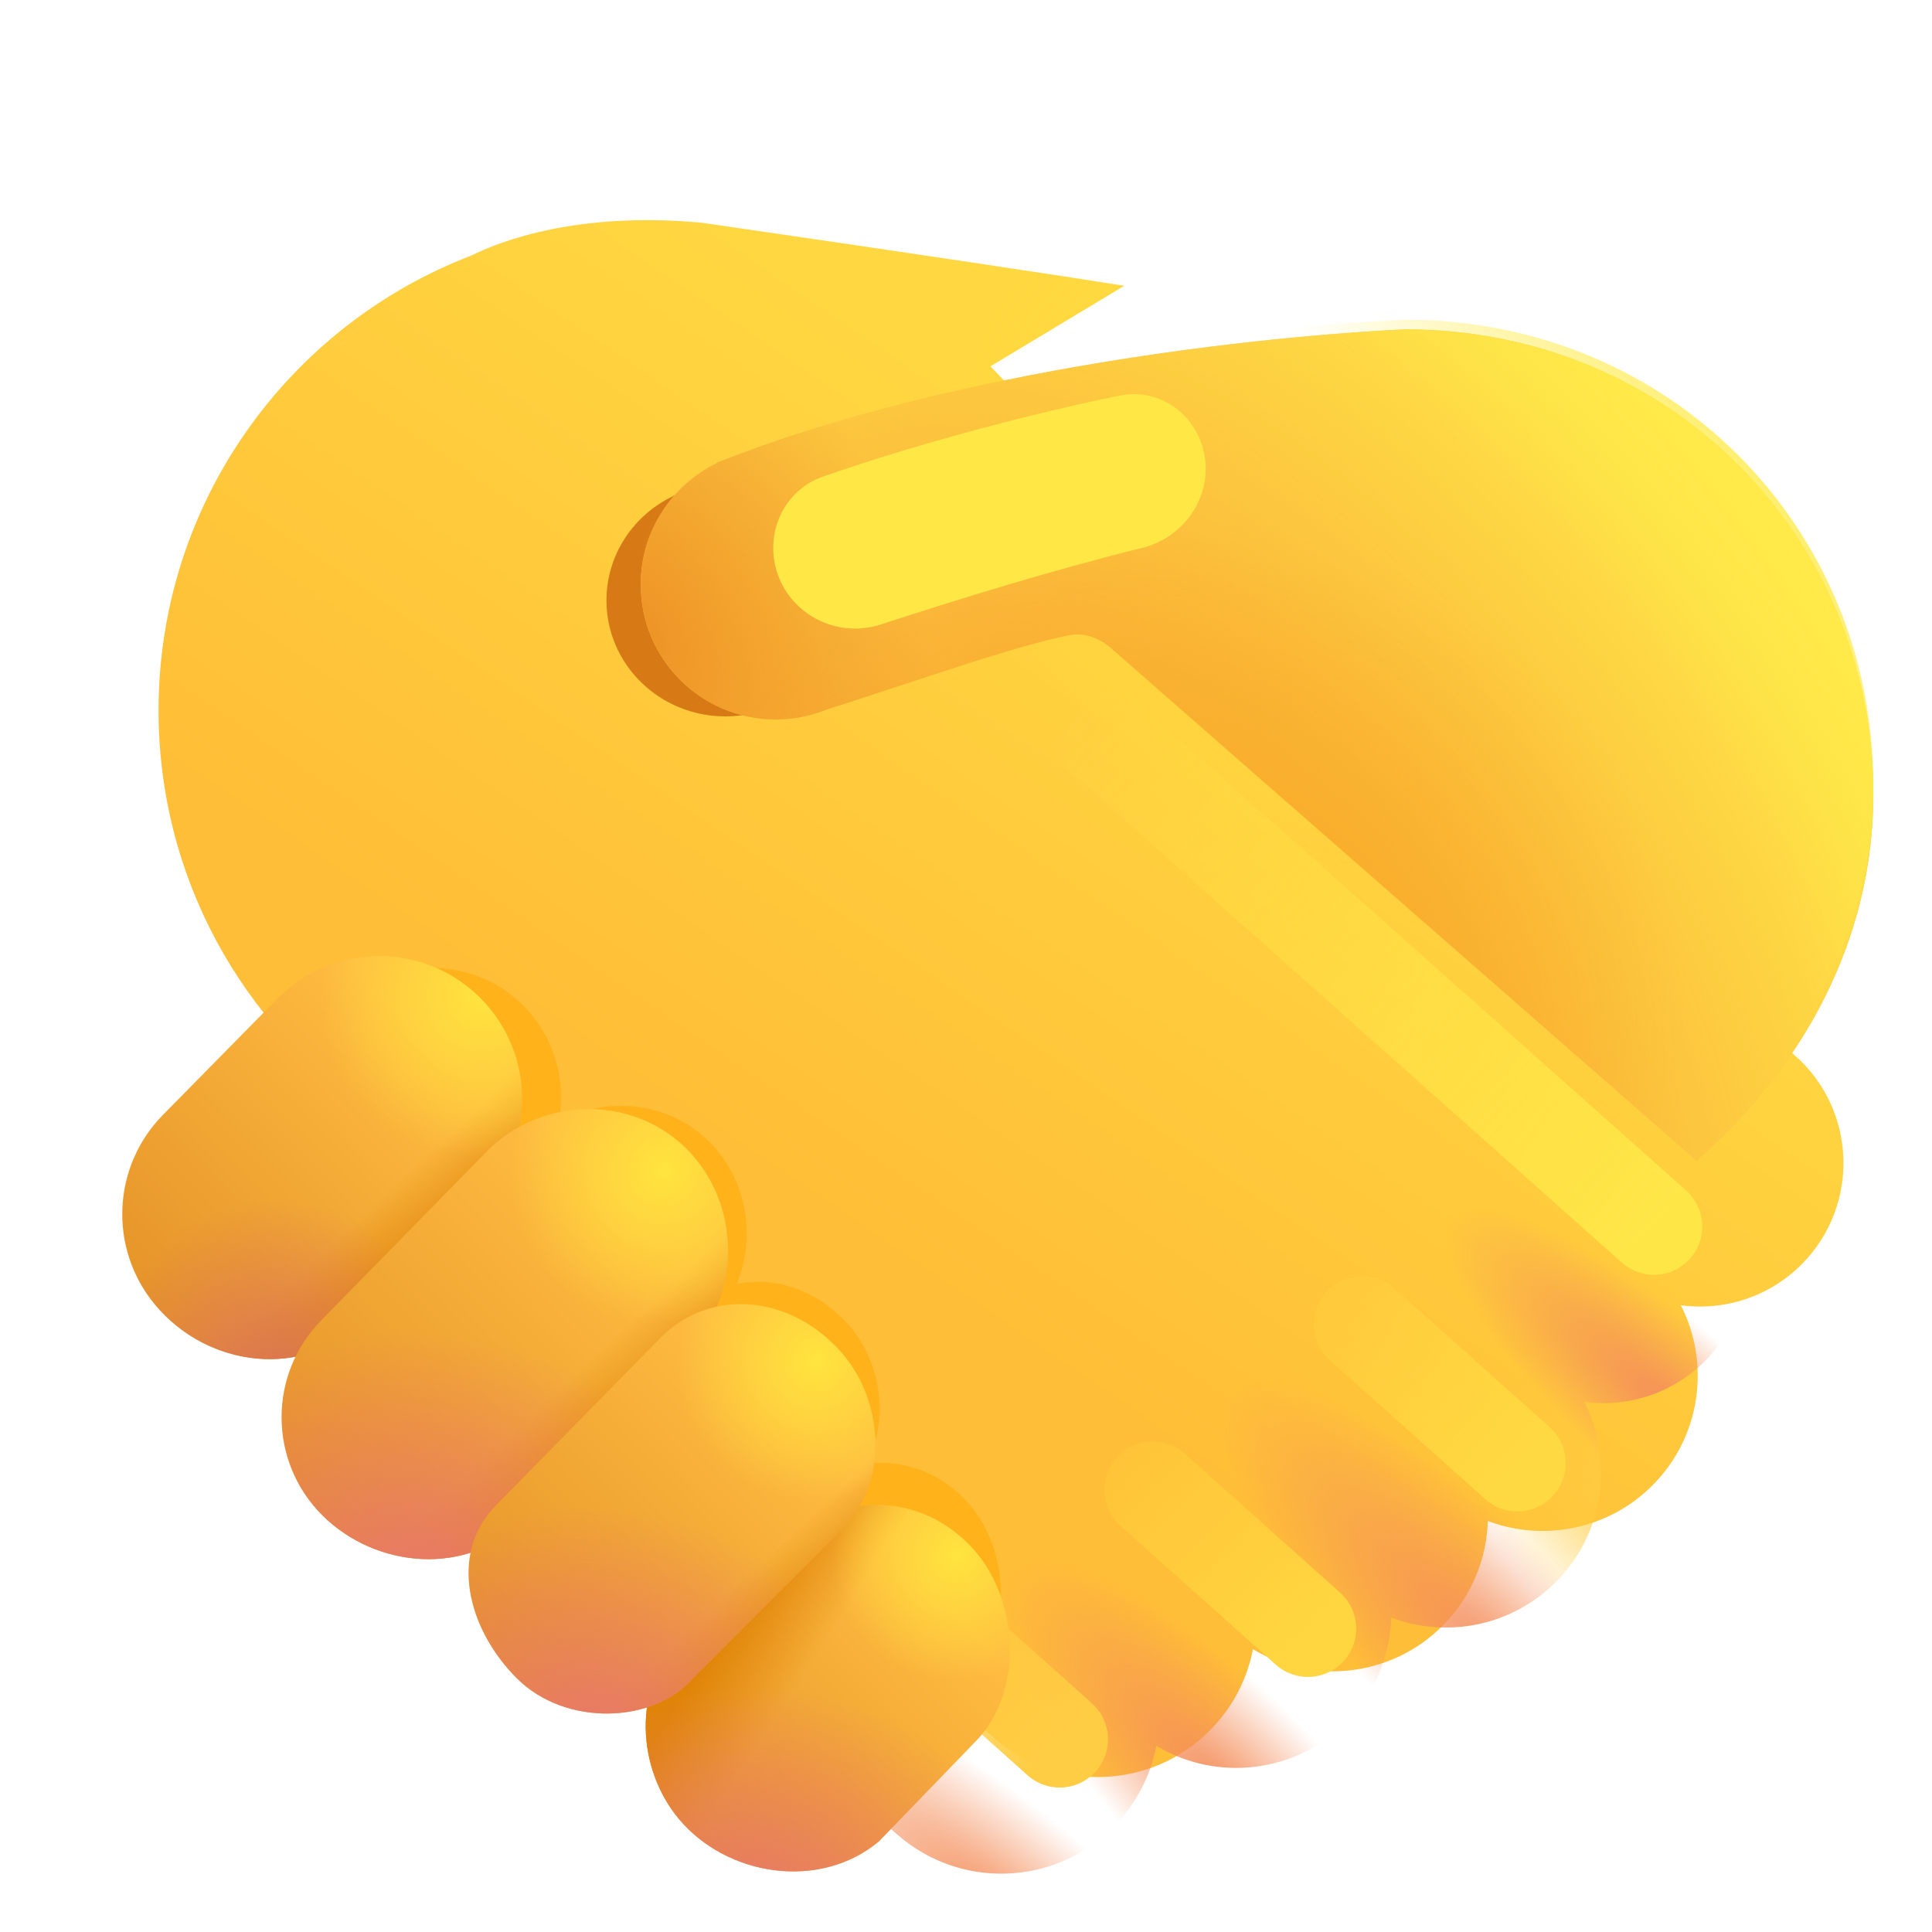 <svg viewBox="1 1 30 30" xmlns="http://www.w3.org/2000/svg">
<g filter="url(#filter0_i_20020_4022)">
<path d="M6.814 6.47C7.266 6.247 8.455 5.78 10.393 5.958C13.624 6.426 16.101 6.8 16.955 6.938L14.878 8.189C15.363 8.675 15.782 9.226 16.121 9.829L16.506 9.387L27.363 18.882C28.335 19.731 28.384 21.225 27.471 22.137C26.962 22.645 26.266 22.858 25.6 22.768C26.058 23.666 25.919 24.798 25.164 25.56C24.477 26.252 23.468 26.444 22.603 26.118C22.585 26.705 22.354 27.287 21.906 27.739C21.113 28.539 19.89 28.671 18.956 28.109C18.867 28.568 18.646 29.008 18.291 29.366C17.381 30.287 15.912 30.341 14.937 29.49L6.092 21.78C5.493 21.258 5.208 20.51 5.252 19.774C3.265 18.411 1.962 16.124 1.962 13.533C1.962 10.311 3.976 7.56 6.814 6.47Z" fill="url(#paint0_linear_20020_4022)"/>
<path d="M6.814 6.47C7.266 6.247 8.455 5.78 10.393 5.958C13.624 6.426 16.101 6.8 16.955 6.938L14.878 8.189C15.363 8.675 15.782 9.226 16.121 9.829L16.506 9.387L27.363 18.882C28.335 19.731 28.384 21.225 27.471 22.137C26.962 22.645 26.266 22.858 25.6 22.768C26.058 23.666 25.919 24.798 25.164 25.56C24.477 26.252 23.468 26.444 22.603 26.118C22.585 26.705 22.354 27.287 21.906 27.739C21.113 28.539 19.89 28.671 18.956 28.109C18.867 28.568 18.646 29.008 18.291 29.366C17.381 30.287 15.912 30.341 14.937 29.49L6.092 21.78C5.493 21.258 5.208 20.51 5.252 19.774C3.265 18.411 1.962 16.124 1.962 13.533C1.962 10.311 3.976 7.56 6.814 6.47Z" fill="url(#paint1_radial_20020_4022)"/>
</g>
<path d="M6.814 6.47C7.266 6.247 8.455 5.78 10.393 5.958C13.624 6.426 16.101 6.8 16.955 6.938L14.878 8.189C15.363 8.675 15.782 9.226 16.121 9.829L16.506 9.387L27.363 18.882C28.335 19.731 28.384 21.225 27.471 22.137C26.962 22.645 26.266 22.858 25.6 22.768C26.058 23.666 25.919 24.798 25.164 25.56C24.477 26.252 23.468 26.444 22.603 26.118C22.585 26.705 22.354 27.287 21.906 27.739C21.113 28.539 19.89 28.671 18.956 28.109C18.867 28.568 18.646 29.008 18.291 29.366C17.381 30.287 15.912 30.341 14.937 29.49L6.092 21.78C5.493 21.258 5.208 20.51 5.252 19.774C3.265 18.411 1.962 16.124 1.962 13.533C1.962 10.311 3.976 7.56 6.814 6.47Z" fill="url(#paint2_radial_20020_4022)"/>
<path d="M6.814 6.47C7.266 6.247 8.455 5.78 10.393 5.958C13.624 6.426 16.101 6.8 16.955 6.938L14.878 8.189C15.363 8.675 15.782 9.226 16.121 9.829L16.506 9.387L27.363 18.882C28.335 19.731 28.384 21.225 27.471 22.137C26.962 22.645 26.266 22.858 25.6 22.768C26.058 23.666 25.919 24.798 25.164 25.56C24.477 26.252 23.468 26.444 22.603 26.118C22.585 26.705 22.354 27.287 21.906 27.739C21.113 28.539 19.89 28.671 18.956 28.109C18.867 28.568 18.646 29.008 18.291 29.366C17.381 30.287 15.912 30.341 14.937 29.49L6.092 21.78C5.493 21.258 5.208 20.51 5.252 19.774C3.265 18.411 1.962 16.124 1.962 13.533C1.962 10.311 3.976 7.56 6.814 6.47Z" fill="url(#paint3_radial_20020_4022)"/>
<path d="M6.814 6.47C7.266 6.247 8.455 5.78 10.393 5.958C13.624 6.426 16.101 6.8 16.955 6.938L14.878 8.189C15.363 8.675 15.782 9.226 16.121 9.829L16.506 9.387L27.363 18.882C28.335 19.731 28.384 21.225 27.471 22.137C26.962 22.645 26.266 22.858 25.6 22.768C26.058 23.666 25.919 24.798 25.164 25.56C24.477 26.252 23.468 26.444 22.603 26.118C22.585 26.705 22.354 27.287 21.906 27.739C21.113 28.539 19.89 28.671 18.956 28.109C18.867 28.568 18.646 29.008 18.291 29.366C17.381 30.287 15.912 30.341 14.937 29.49L6.092 21.78C5.493 21.258 5.208 20.51 5.252 19.774C3.265 18.411 1.962 16.124 1.962 13.533C1.962 10.311 3.976 7.56 6.814 6.47Z" fill="url(#paint4_radial_20020_4022)"/>
<path d="M6.814 6.47C7.266 6.247 8.455 5.78 10.393 5.958C13.624 6.426 16.101 6.8 16.955 6.938L14.878 8.189C15.363 8.675 15.782 9.226 16.121 9.829L16.506 9.387L27.363 18.882C28.335 19.731 28.384 21.225 27.471 22.137C26.962 22.645 26.266 22.858 25.6 22.768C26.058 23.666 25.919 24.798 25.164 25.56C24.477 26.252 23.468 26.444 22.603 26.118C22.585 26.705 22.354 27.287 21.906 27.739C21.113 28.539 19.89 28.671 18.956 28.109C18.867 28.568 18.646 29.008 18.291 29.366C17.381 30.287 15.912 30.341 14.937 29.49L6.092 21.78C5.493 21.258 5.208 20.51 5.252 19.774C3.265 18.411 1.962 16.124 1.962 13.533C1.962 10.311 3.976 7.56 6.814 6.47Z" fill="url(#paint5_radial_20020_4022)"/>
<path d="M6.814 6.47C7.266 6.247 8.455 5.78 10.393 5.958C13.624 6.426 16.101 6.8 16.955 6.938L14.878 8.189C15.363 8.675 15.782 9.226 16.121 9.829L16.506 9.387L27.363 18.882C28.335 19.731 28.384 21.225 27.471 22.137C26.962 22.645 26.266 22.858 25.6 22.768C26.058 23.666 25.919 24.798 25.164 25.56C24.477 26.252 23.468 26.444 22.603 26.118C22.585 26.705 22.354 27.287 21.906 27.739C21.113 28.539 19.89 28.671 18.956 28.109C18.867 28.568 18.646 29.008 18.291 29.366C17.381 30.287 15.912 30.341 14.937 29.49L6.092 21.78C5.493 21.258 5.208 20.51 5.252 19.774C3.265 18.411 1.962 16.124 1.962 13.533C1.962 10.311 3.976 7.56 6.814 6.47Z" fill="url(#paint6_radial_20020_4022)"/>
<g filter="url(#filter1_f_20020_4022)">
<path fill-rule="evenodd" clip-rule="evenodd" d="M4.682 18.252C3.967 18.978 3.919 20.127 4.57 20.911C5.067 21.508 5.836 21.773 6.538 21.639C6.186 22.363 6.312 23.261 6.913 23.86C7.465 24.409 8.29 24.608 8.989 24.384C8.869 24.98 9.152 25.657 9.636 26.142C10.114 26.619 10.864 26.74 11.46 26.55C11.385 27.092 11.547 27.68 11.906 28.111C12.576 28.917 13.879 29.118 14.707 28.427L16.049 27.04C16.733 26.369 16.678 25.078 16.049 24.355C15.622 23.865 15.015 23.648 14.44 23.731C14.828 23.052 14.674 22.143 14.189 21.588C13.699 21.027 13.031 20.811 12.439 20.938C12.748 20.203 12.596 19.301 12.003 18.719C11.376 18.103 10.415 18.012 9.674 18.419C9.789 17.831 9.64 17.2 9.219 16.716C8.454 15.837 7.102 15.796 6.283 16.626L4.682 18.252Z" fill="#FFB21A"/>
</g>
<g filter="url(#filter2_f_20020_4022)">
<path d="M15.043 25.851L17.455 28.007" stroke="url(#paint7_linear_20020_4022)" stroke-width="1.5" stroke-linecap="round"/>
</g>
<g filter="url(#filter3_f_20020_4022)">
<path d="M13.208 8.117C12.601 8.289 12.011 8.482 11.454 8.697L11.456 8.702C10.841 8.994 10.417 9.61 10.417 10.323C10.417 11.318 11.243 12.124 12.262 12.124C12.51 12.124 12.747 12.076 12.963 11.989C13.137 11.935 13.323 11.876 13.516 11.815L13.519 11.815C13.679 11.764 13.853 11.708 14.035 11.649C17.533 10.523 15.794 10.127 13.208 8.117Z" fill="#D77A15"/>
</g>
<g filter="url(#filter4_f_20020_4022)">
<path d="M18.119 12.42L26.682 20.045" stroke="url(#paint8_linear_20020_4022)" stroke-width="1.5" stroke-linecap="round"/>
</g>
<g filter="url(#filter5_f_20020_4022)">
<path d="M22.151 21.563L24.562 23.719" stroke="url(#paint9_linear_20020_4022)" stroke-width="1.5" stroke-linecap="round"/>
</g>
<g filter="url(#filter6_f_20020_4022)">
<path d="M18.897 24.132L21.309 26.289" stroke="url(#paint10_linear_20020_4022)" stroke-width="1.5" stroke-linecap="round"/>
</g>
<path d="M3.407 21.259C2.684 20.39 2.738 19.116 3.531 18.311L5.306 16.508C6.213 15.587 7.713 15.633 8.562 16.608C9.333 17.494 9.281 18.827 8.443 19.65L6.642 21.516C5.724 22.416 4.229 22.247 3.407 21.259Z" fill="url(#paint11_linear_20020_4022)"/>
<path d="M3.407 21.259C2.684 20.39 2.738 19.116 3.531 18.311L5.306 16.508C6.213 15.587 7.713 15.633 8.562 16.608C9.333 17.494 9.281 18.827 8.443 19.65L6.642 21.516C5.724 22.416 4.229 22.247 3.407 21.259Z" fill="url(#paint12_linear_20020_4022)"/>
<path d="M3.407 21.259C2.684 20.39 2.738 19.116 3.531 18.311L5.306 16.508C6.213 15.587 7.713 15.633 8.562 16.608C9.333 17.494 9.281 18.827 8.443 19.65L6.642 21.516C5.724 22.416 4.229 22.247 3.407 21.259Z" fill="url(#paint13_radial_20020_4022)"/>
<path d="M3.407 21.259C2.684 20.39 2.738 19.116 3.531 18.311L5.306 16.508C6.213 15.587 7.713 15.633 8.562 16.608C9.333 17.494 9.281 18.827 8.443 19.65L6.642 21.516C5.724 22.416 4.229 22.247 3.407 21.259Z" fill="url(#paint14_radial_20020_4022)"/>
<path d="M6.005 24.529C5.169 23.696 5.161 22.345 5.987 21.503L8.555 18.883C9.391 18.03 10.796 17.992 11.649 18.828C12.504 19.668 12.531 21.107 11.686 21.957L9.101 24.626C8.263 25.469 6.847 25.368 6.005 24.529Z" fill="url(#paint15_linear_20020_4022)"/>
<path d="M6.005 24.529C5.169 23.696 5.161 22.345 5.987 21.503L8.555 18.883C9.391 18.03 10.796 17.992 11.649 18.828C12.504 19.668 12.531 21.107 11.686 21.957L9.101 24.626C8.263 25.469 6.847 25.368 6.005 24.529Z" fill="url(#paint16_linear_20020_4022)"/>
<path d="M6.005 24.529C5.169 23.696 5.161 22.345 5.987 21.503L8.555 18.883C9.391 18.03 10.796 17.992 11.649 18.828C12.504 19.668 12.531 21.107 11.686 21.957L9.101 24.626C8.263 25.469 6.847 25.368 6.005 24.529Z" fill="url(#paint17_radial_20020_4022)"/>
<path d="M6.005 24.529C5.169 23.696 5.161 22.345 5.987 21.503L8.555 18.883C9.391 18.03 10.796 17.992 11.649 18.828C12.504 19.668 12.531 21.107 11.686 21.957L9.101 24.626C8.263 25.469 6.847 25.368 6.005 24.529Z" fill="url(#paint18_radial_20020_4022)"/>
<path d="M11.54 29.243C10.887 28.458 10.824 27.205 11.54 26.477L13.258 24.947C14.079 24.114 15.367 24.197 16.135 25.079C16.833 25.88 16.893 27.311 16.135 28.055L14.647 29.594C13.729 30.36 12.284 30.137 11.54 29.243Z" fill="url(#paint19_linear_20020_4022)"/>
<path d="M11.54 29.243C10.887 28.458 10.824 27.205 11.54 26.477L13.258 24.947C14.079 24.114 15.367 24.197 16.135 25.079C16.833 25.88 16.893 27.311 16.135 28.055L14.647 29.594C13.729 30.36 12.284 30.137 11.54 29.243Z" fill="url(#paint20_linear_20020_4022)"/>
<path d="M11.54 29.243C10.887 28.458 10.824 27.205 11.54 26.477L13.258 24.947C14.079 24.114 15.367 24.197 16.135 25.079C16.833 25.88 16.893 27.311 16.135 28.055L14.647 29.594C13.729 30.36 12.284 30.137 11.54 29.243Z" fill="url(#paint21_radial_20020_4022)"/>
<path d="M11.54 29.243C10.887 28.458 10.824 27.205 11.54 26.477L13.258 24.947C14.079 24.114 15.367 24.197 16.135 25.079C16.833 25.88 16.893 27.311 16.135 28.055L14.647 29.594C13.729 30.36 12.284 30.137 11.54 29.243Z" fill="url(#paint22_radial_20020_4022)"/>
<path d="M9.024 27.059C8.267 26.303 7.954 25.122 8.71 24.366L11.267 21.762C12.024 21.006 13.265 21.086 14.073 22.01C14.703 22.731 14.829 23.993 14.073 24.75L11.763 27.059C11.151 27.764 9.78 27.816 9.024 27.059Z" fill="url(#paint23_linear_20020_4022)"/>
<path d="M9.024 27.059C8.267 26.303 7.954 25.122 8.71 24.366L11.267 21.762C12.024 21.006 13.265 21.086 14.073 22.01C14.703 22.731 14.829 23.993 14.073 24.75L11.763 27.059C11.151 27.764 9.78 27.816 9.024 27.059Z" fill="url(#paint24_linear_20020_4022)"/>
<path d="M9.024 27.059C8.267 26.303 7.954 25.122 8.71 24.366L11.267 21.762C12.024 21.006 13.265 21.086 14.073 22.01C14.703 22.731 14.829 23.993 14.073 24.75L11.763 27.059C11.151 27.764 9.78 27.816 9.024 27.059Z" fill="url(#paint25_radial_20020_4022)"/>
<path d="M9.024 27.059C8.267 26.303 7.954 25.122 8.71 24.366L11.267 21.762C12.024 21.006 13.265 21.086 14.073 22.01C14.703 22.731 14.829 23.993 14.073 24.75L11.763 27.059C11.151 27.764 9.78 27.816 9.024 27.059Z" fill="url(#paint26_radial_20020_4022)"/>
<g filter="url(#filter7_i_20020_4022)">
<path d="M12.127 8.036L12.13 8.042C11.431 8.382 10.95 9.098 10.95 9.927C10.95 11.084 11.888 12.022 13.045 12.022C13.326 12.022 13.595 11.966 13.84 11.866C14.038 11.802 14.249 11.734 14.468 11.663L14.471 11.662C15.425 11.353 16.83 10.866 17.596 10.714C17.834 10.666 18.068 10.754 18.251 10.914L27.344 18.875C28.99 17.429 30.089 15.46 30.089 13.177C30.089 9.193 26.935 5.964 22.82 5.964C19.998 6.104 15.517 6.693 12.127 8.036Z" fill="#FBB439"/>
<path d="M12.127 8.036L12.13 8.042C11.431 8.382 10.95 9.098 10.95 9.927C10.95 11.084 11.888 12.022 13.045 12.022C13.326 12.022 13.595 11.966 13.84 11.866C14.038 11.802 14.249 11.734 14.468 11.663L14.471 11.662C15.425 11.353 16.83 10.866 17.596 10.714C17.834 10.666 18.068 10.754 18.251 10.914L27.344 18.875C28.99 17.429 30.089 15.46 30.089 13.177C30.089 9.193 26.935 5.964 22.82 5.964C19.998 6.104 15.517 6.693 12.127 8.036Z" fill="url(#paint27_radial_20020_4022)"/>
<path d="M12.127 8.036L12.13 8.042C11.431 8.382 10.95 9.098 10.95 9.927C10.95 11.084 11.888 12.022 13.045 12.022C13.326 12.022 13.595 11.966 13.84 11.866C14.038 11.802 14.249 11.734 14.468 11.663L14.471 11.662C15.425 11.353 16.83 10.866 17.596 10.714C17.834 10.666 18.068 10.754 18.251 10.914L27.344 18.875C28.99 17.429 30.089 15.46 30.089 13.177C30.089 9.193 26.935 5.964 22.82 5.964C19.998 6.104 15.517 6.693 12.127 8.036Z" fill="url(#paint28_radial_20020_4022)"/>
<path d="M12.127 8.036L12.13 8.042C11.431 8.382 10.95 9.098 10.95 9.927C10.95 11.084 11.888 12.022 13.045 12.022C13.326 12.022 13.595 11.966 13.84 11.866C14.038 11.802 14.249 11.734 14.468 11.663L14.471 11.662C15.425 11.353 16.83 10.866 17.596 10.714C17.834 10.666 18.068 10.754 18.251 10.914L27.344 18.875C28.99 17.429 30.089 15.46 30.089 13.177C30.089 9.193 26.935 5.964 22.82 5.964C19.998 6.104 15.517 6.693 12.127 8.036Z" fill="url(#paint29_radial_20020_4022)"/>
</g>
<path d="M12.127 8.036L12.13 8.042C11.431 8.382 10.95 9.098 10.95 9.927C10.95 11.084 11.888 12.022 13.045 12.022C13.326 12.022 13.595 11.966 13.84 11.866C14.038 11.802 14.249 11.734 14.468 11.663L14.471 11.662C15.425 11.353 16.83 10.866 17.596 10.714C17.834 10.666 18.068 10.754 18.251 10.914L27.344 18.875C28.99 17.429 30.089 15.46 30.089 13.177C30.089 9.193 26.935 5.964 22.82 5.964C19.998 6.104 15.517 6.693 12.127 8.036Z" fill="url(#paint30_radial_20020_4022)"/>
<g filter="url(#filter8_f_20020_4022)">
<path d="M18.736 9.508C17.431 9.827 15.842 10.314 14.681 10.696C13.998 10.921 13.253 10.54 13.055 9.849C12.881 9.246 13.187 8.607 13.78 8.4C15.269 7.879 17.086 7.407 18.386 7.143C19.009 7.016 19.591 7.441 19.703 8.067C19.82 8.722 19.382 9.35 18.736 9.508Z" fill="#FFE746"/>
</g>
<defs>
<filter id="filter0_i_20020_4022" x="1.962" y="4.418" width="27.663" height="25.676" filterUnits="userSpaceOnUse" color-interpolation-filters="sRGB">
<feFlood flood-opacity="0" result="BackgroundImageFix"/>
<feBlend mode="normal" in="SourceGraphic" in2="BackgroundImageFix" result="shape"/>
<feColorMatrix in="SourceAlpha" type="matrix" values="0 0 0 0 0 0 0 0 0 0 0 0 0 0 0 0 0 0 127 0" result="hardAlpha"/>
<feOffset dx="1.5" dy="-1.5"/>
<feGaussianBlur stdDeviation="1.5"/>
<feComposite in2="hardAlpha" operator="arithmetic" k2="-1" k3="1"/>
<feColorMatrix type="matrix" values="0 0 0 0 0.945 0 0 0 0 0.616 0 0 0 0 0.157 0 0 0 1 0"/>
<feBlend mode="normal" in2="shape" result="effect1_innerShadow_20020_4022"/>
</filter>
<filter id="filter1_f_20020_4022" x="3.362" y="15.279" width="13.93" height="14.318" filterUnits="userSpaceOnUse" color-interpolation-filters="sRGB">
<feFlood flood-opacity="0" result="BackgroundImageFix"/>
<feBlend mode="normal" in="SourceGraphic" in2="BackgroundImageFix" result="shape"/>
<feGaussianBlur stdDeviation="0.375" result="effect1_foregroundBlur_20020_4022"/>
</filter>
<filter id="filter2_f_20020_4022" x="12.793" y="23.601" width="6.912" height="6.656" filterUnits="userSpaceOnUse" color-interpolation-filters="sRGB">
<feFlood flood-opacity="0" result="BackgroundImageFix"/>
<feBlend mode="normal" in="SourceGraphic" in2="BackgroundImageFix" result="shape"/>
<feGaussianBlur stdDeviation="0.75" result="effect1_foregroundBlur_20020_4022"/>
</filter>
<filter id="filter3_f_20020_4022" x="9.557" y="7.257" width="7.303" height="5.727" filterUnits="userSpaceOnUse" color-interpolation-filters="sRGB">
<feFlood flood-opacity="0" result="BackgroundImageFix"/>
<feBlend mode="normal" in="SourceGraphic" in2="BackgroundImageFix" result="shape"/>
<feGaussianBlur stdDeviation="0.43" result="effect1_foregroundBlur_20020_4022"/>
</filter>
<filter id="filter4_f_20020_4022" x="15.869" y="10.17" width="13.062" height="12.125" filterUnits="userSpaceOnUse" color-interpolation-filters="sRGB">
<feFlood flood-opacity="0" result="BackgroundImageFix"/>
<feBlend mode="normal" in="SourceGraphic" in2="BackgroundImageFix" result="shape"/>
<feGaussianBlur stdDeviation="0.75" result="effect1_foregroundBlur_20020_4022"/>
</filter>
<filter id="filter5_f_20020_4022" x="19.901" y="19.313" width="6.912" height="6.656" filterUnits="userSpaceOnUse" color-interpolation-filters="sRGB">
<feFlood flood-opacity="0" result="BackgroundImageFix"/>
<feBlend mode="normal" in="SourceGraphic" in2="BackgroundImageFix" result="shape"/>
<feGaussianBlur stdDeviation="0.75" result="effect1_foregroundBlur_20020_4022"/>
</filter>
<filter id="filter6_f_20020_4022" x="16.647" y="21.882" width="6.912" height="6.656" filterUnits="userSpaceOnUse" color-interpolation-filters="sRGB">
<feFlood flood-opacity="0" result="BackgroundImageFix"/>
<feBlend mode="normal" in="SourceGraphic" in2="BackgroundImageFix" result="shape"/>
<feGaussianBlur stdDeviation="0.75" result="effect1_foregroundBlur_20020_4022"/>
</filter>
<filter id="filter7_i_20020_4022" x="10.95" y="5.964" width="19.139" height="13.061" filterUnits="userSpaceOnUse" color-interpolation-filters="sRGB">
<feFlood flood-opacity="0" result="BackgroundImageFix"/>
<feBlend mode="normal" in="SourceGraphic" in2="BackgroundImageFix" result="shape"/>
<feColorMatrix in="SourceAlpha" type="matrix" values="0 0 0 0 0 0 0 0 0 0 0 0 0 0 0 0 0 0 127 0" result="hardAlpha"/>
<feOffset dy="0.15"/>
<feGaussianBlur stdDeviation="0.5"/>
<feComposite in2="hardAlpha" operator="arithmetic" k2="-1" k3="1"/>
<feColorMatrix type="matrix" values="0 0 0 0 0.918 0 0 0 0 0.616 0 0 0 0 0.137 0 0 0 1 0"/>
<feBlend mode="normal" in2="shape" result="effect1_innerShadow_20020_4022"/>
</filter>
<filter id="filter8_f_20020_4022" x="11.006" y="5.12" width="10.716" height="7.64" filterUnits="userSpaceOnUse" color-interpolation-filters="sRGB">
<feFlood flood-opacity="0" result="BackgroundImageFix"/>
<feBlend mode="normal" in="SourceGraphic" in2="BackgroundImageFix" result="shape"/>
<feGaussianBlur stdDeviation="1" result="effect1_foregroundBlur_20020_4022"/>
</filter>
<linearGradient id="paint0_linear_20020_4022" x1="22.588" y1="14.032" x2="15.901" y2="23.844" gradientUnits="userSpaceOnUse">
<stop stop-color="#FFD741"/>
<stop offset="1" stop-color="#FFBE37"/>
</linearGradient>
<radialGradient id="paint1_radial_20020_4022" cx="0" cy="0" r="1" gradientUnits="userSpaceOnUse" gradientTransform="translate(19.963 10.469) rotate(122.645) scale(4.75 6.606)">
<stop stop-color="#FFDC38"/>
<stop offset="1" stop-color="#FFDC38" stop-opacity="0"/>
</radialGradient>
<radialGradient id="paint2_radial_20020_4022" cx="0" cy="0" r="1" gradientUnits="userSpaceOnUse" gradientTransform="translate(26.401 24.157) rotate(-136.375) scale(2.763 2.205)">
<stop stop-color="#FFCB41"/>
<stop offset="1" stop-color="#FFCB41" stop-opacity="0"/>
</radialGradient>
<radialGradient id="paint3_radial_20020_4022" cx="0" cy="0" r="1" gradientUnits="userSpaceOnUse" gradientTransform="translate(27.057 22.969) rotate(-138.778) scale(4.695 1.283)">
<stop stop-color="#F48E5A"/>
<stop offset="1" stop-color="#F48E5A" stop-opacity="0"/>
</radialGradient>
<radialGradient id="paint4_radial_20020_4022" cx="0" cy="0" r="1" gradientUnits="userSpaceOnUse" gradientTransform="translate(24.463 27.032) rotate(-134.193) scale(6.276 1.715)">
<stop stop-color="#F48E5A"/>
<stop offset="1" stop-color="#F48E5A" stop-opacity="0"/>
</radialGradient>
<radialGradient id="paint5_radial_20020_4022" cx="0" cy="0" r="1" gradientUnits="userSpaceOnUse" gradientTransform="translate(20.088 28.876) rotate(-133.968) scale(4.906 1.556)">
<stop stop-color="#F48E5A"/>
<stop offset="1" stop-color="#F48E5A" stop-opacity="0"/>
</radialGradient>
<radialGradient id="paint6_radial_20020_4022" cx="0" cy="0" r="1" gradientUnits="userSpaceOnUse" gradientTransform="translate(16.682 30.844) rotate(-139.295) scale(5.606 1.643)">
<stop stop-color="#F48E5A"/>
<stop offset="1" stop-color="#F48E5A" stop-opacity="0"/>
</radialGradient>
<linearGradient id="paint7_linear_20020_4022" x1="17.455" y1="28.007" x2="13.825" y2="24.445" gradientUnits="userSpaceOnUse">
<stop stop-color="#FFCD43"/>
<stop offset="1" stop-color="#FFCD43" stop-opacity="0"/>
</linearGradient>
<linearGradient id="paint8_linear_20020_4022" x1="26.682" y1="20.045" x2="17.619" y2="12.17" gradientUnits="userSpaceOnUse">
<stop stop-color="#FFE647"/>
<stop offset="1" stop-color="#FFE647" stop-opacity="0"/>
</linearGradient>
<linearGradient id="paint9_linear_20020_4022" x1="24.562" y1="23.719" x2="20.932" y2="20.157" gradientUnits="userSpaceOnUse">
<stop stop-color="#FFD941"/>
<stop offset="1" stop-color="#FFD941" stop-opacity="0"/>
</linearGradient>
<linearGradient id="paint10_linear_20020_4022" x1="21.309" y1="26.289" x2="17.678" y2="22.726" gradientUnits="userSpaceOnUse">
<stop stop-color="#FFD63F"/>
<stop offset="1" stop-color="#FFD63F" stop-opacity="0"/>
</linearGradient>
<linearGradient id="paint11_linear_20020_4022" x1="7.682" y1="17.157" x2="3.338" y2="21.344" gradientUnits="userSpaceOnUse">
<stop stop-color="#FFBC41"/>
<stop offset="1" stop-color="#E69429"/>
</linearGradient>
<linearGradient id="paint12_linear_20020_4022" x1="7.291" y1="21.173" x2="6.323" y2="20.141" gradientUnits="userSpaceOnUse">
<stop stop-color="#E08407"/>
<stop offset="1" stop-color="#E08407" stop-opacity="0"/>
</linearGradient>
<radialGradient id="paint13_radial_20020_4022" cx="0" cy="0" r="1" gradientUnits="userSpaceOnUse" gradientTransform="translate(5.276 22.813) rotate(-88.877) scale(3.188 2.883)">
<stop stop-color="#DA725B"/>
<stop offset="1" stop-color="#DA725B" stop-opacity="0"/>
</radialGradient>
<radialGradient id="paint14_radial_20020_4022" cx="0" cy="0" r="1" gradientUnits="userSpaceOnUse" gradientTransform="translate(8.51 16.438) rotate(136.229) scale(2.575 2.49)">
<stop stop-color="#FFE43E"/>
<stop offset="1" stop-color="#FFE43E" stop-opacity="0"/>
</radialGradient>
<linearGradient id="paint15_linear_20020_4022" x1="10.713" y1="19.685" x2="5.863" y2="24.361" gradientUnits="userSpaceOnUse">
<stop stop-color="#FFBC41"/>
<stop offset="1" stop-color="#E69429"/>
</linearGradient>
<linearGradient id="paint16_linear_20020_4022" x1="10.277" y1="24.17" x2="9.195" y2="23.018" gradientUnits="userSpaceOnUse">
<stop stop-color="#E08407"/>
<stop offset="1" stop-color="#E08407" stop-opacity="0"/>
</linearGradient>
<radialGradient id="paint17_radial_20020_4022" cx="0" cy="0" r="1" gradientUnits="userSpaceOnUse" gradientTransform="translate(7.557 25.844) rotate(-83.094) scale(4.159 4.914)">
<stop stop-color="#E8766E"/>
<stop offset="1" stop-color="#E8766E" stop-opacity="0"/>
</radialGradient>
<radialGradient id="paint18_radial_20020_4022" cx="0" cy="0" r="1" gradientUnits="userSpaceOnUse" gradientTransform="translate(11.307 19.188) rotate(136.026) scale(2.425 2.345)">
<stop stop-color="#FFE43E"/>
<stop offset="1" stop-color="#FFE43E" stop-opacity="0"/>
</radialGradient>
<linearGradient id="paint19_linear_20020_4022" x1="15.383" y1="25.56" x2="11.432" y2="29.373" gradientUnits="userSpaceOnUse">
<stop stop-color="#FFBC41"/>
<stop offset="1" stop-color="#E69429"/>
</linearGradient>
<linearGradient id="paint20_linear_20020_4022" x1="12.057" y1="26.126" x2="13.462" y2="27.034" gradientUnits="userSpaceOnUse">
<stop offset="0.156" stop-color="#E08407"/>
<stop offset="1" stop-color="#E08407" stop-opacity="0"/>
</linearGradient>
<radialGradient id="paint21_radial_20020_4022" cx="0" cy="0" r="1" gradientUnits="userSpaceOnUse" gradientTransform="translate(12.776 30.844) rotate(-84.104) scale(3.65 4.32)">
<stop stop-color="#E8766E"/>
<stop offset="1" stop-color="#E8766E" stop-opacity="0"/>
</radialGradient>
<radialGradient id="paint22_radial_20020_4022" cx="0" cy="0" r="1" gradientUnits="userSpaceOnUse" gradientTransform="translate(15.867 25.155) rotate(136.071) scale(1.977 1.912)">
<stop stop-color="#FFE43E"/>
<stop offset="1" stop-color="#FFE43E" stop-opacity="0"/>
</radialGradient>
<linearGradient id="paint23_linear_20020_4022" x1="13.143" y1="22.582" x2="8.73" y2="26.843" gradientUnits="userSpaceOnUse">
<stop stop-color="#FFBC41"/>
<stop offset="1" stop-color="#E69429"/>
</linearGradient>
<linearGradient id="paint24_linear_20020_4022" x1="13.026" y1="26.907" x2="12.105" y2="25.921" gradientUnits="userSpaceOnUse">
<stop stop-color="#E08407"/>
<stop offset="1" stop-color="#E08407" stop-opacity="0"/>
</linearGradient>
<radialGradient id="paint25_radial_20020_4022" cx="0" cy="0" r="1" gradientUnits="userSpaceOnUse" gradientTransform="translate(10.267 28.184) rotate(-83.082) scale(3.783 4.479)">
<stop stop-color="#E8766E"/>
<stop offset="1" stop-color="#E8766E" stop-opacity="0"/>
</radialGradient>
<radialGradient id="paint26_radial_20020_4022" cx="0" cy="0" r="1" gradientUnits="userSpaceOnUse" gradientTransform="translate(13.684 22.129) rotate(136.08) scale(2.208 2.135)">
<stop stop-color="#FFE43E"/>
<stop offset="1" stop-color="#FFE43E" stop-opacity="0"/>
</radialGradient>
<radialGradient id="paint27_radial_20020_4022" cx="0" cy="0" r="1" gradientUnits="userSpaceOnUse" gradientTransform="translate(19.178 17.094) rotate(-33.69) scale(12.129 19.062)">
<stop offset="0.361" stop-color="#FFE949" stop-opacity="0"/>
<stop offset="1" stop-color="#FFE949"/>
</radialGradient>
<radialGradient id="paint28_radial_20020_4022" cx="0" cy="0" r="1" gradientUnits="userSpaceOnUse" gradientTransform="translate(10.95 10.735) rotate(-21.403) scale(4.321 6.938)">
<stop stop-color="#EE9226"/>
<stop offset="1" stop-color="#EE9226" stop-opacity="0"/>
</radialGradient>
<radialGradient id="paint29_radial_20020_4022" cx="0" cy="0" r="1" gradientUnits="userSpaceOnUse" gradientTransform="translate(18.705 17.305) rotate(-38.55) scale(8.602 8.209)">
<stop stop-color="#F7A91E"/>
<stop offset="1" stop-color="#F7A91E" stop-opacity="0"/>
</radialGradient>
<radialGradient id="paint30_radial_20020_4022" cx="0" cy="0" r="1" gradientUnits="userSpaceOnUse" gradientTransform="translate(20.229 15.518) rotate(-35.932) scale(11.554 18.078)">
<stop offset="0.661" stop-color="#FFEA49" stop-opacity="0"/>
<stop offset="1" stop-color="#FFEA49"/>
</radialGradient>
</defs>
</svg>
